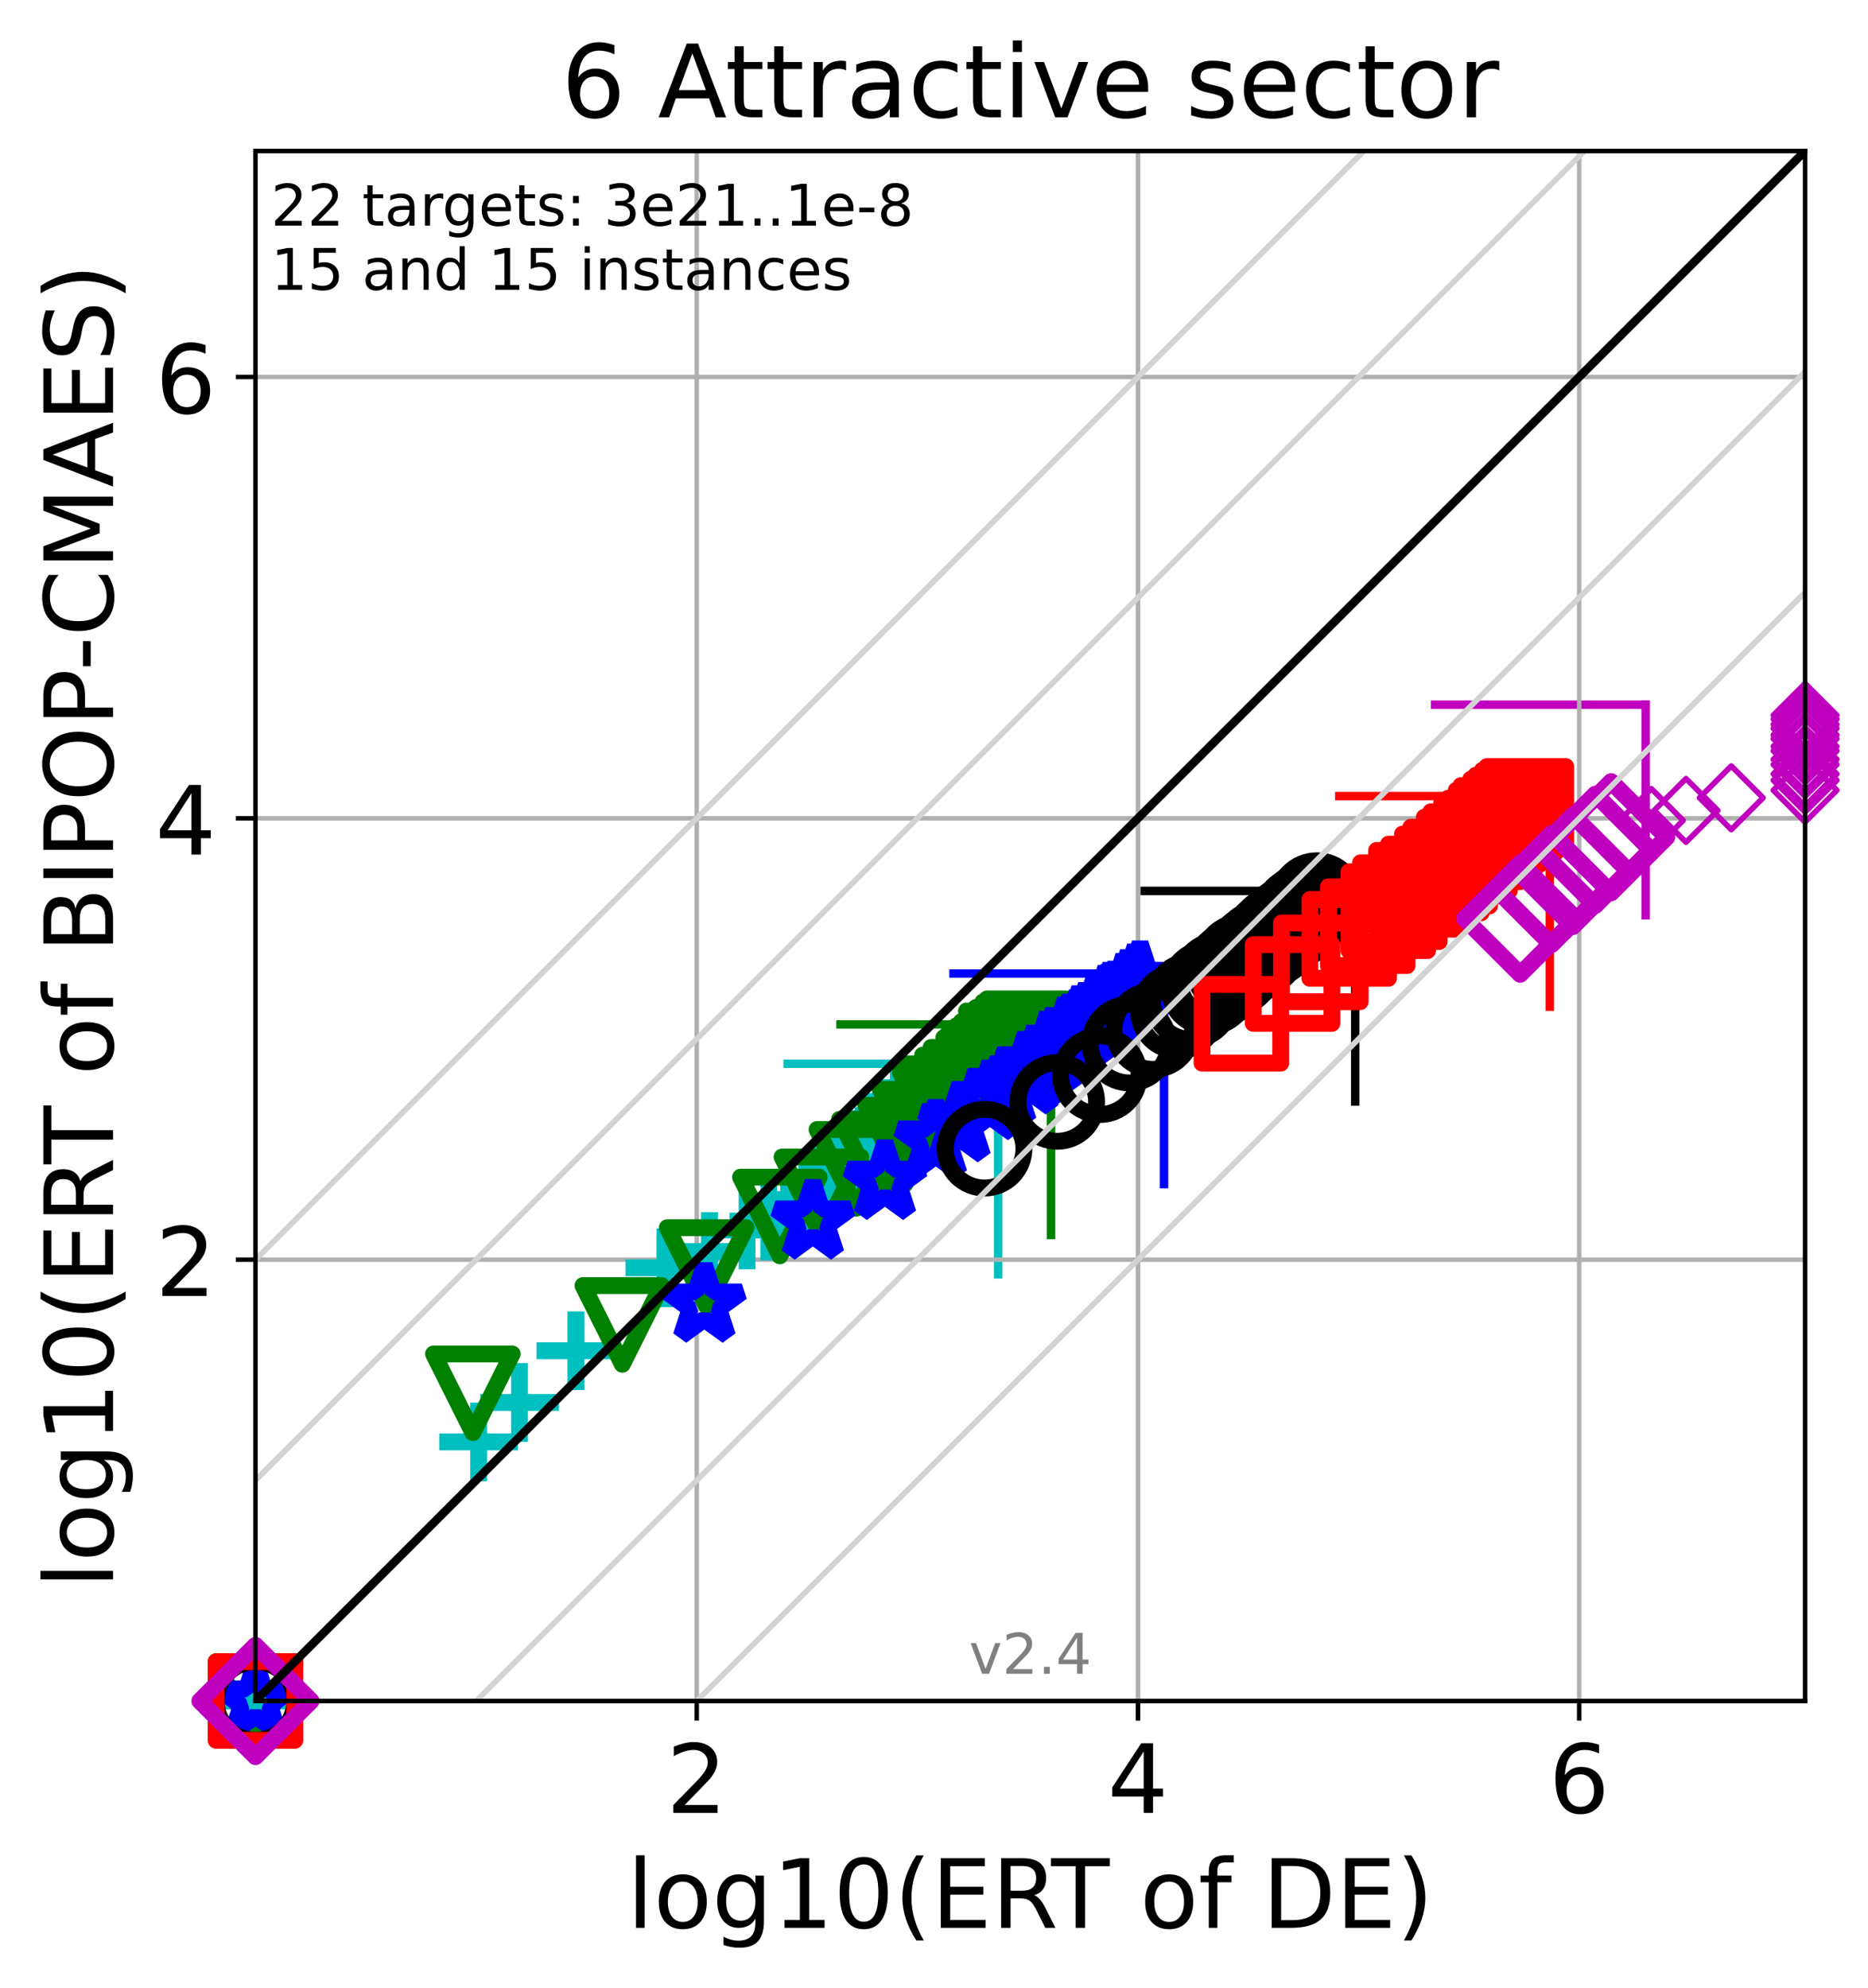 <?xml version="1.0" encoding="utf-8" standalone="no"?>
<!DOCTYPE svg PUBLIC "-//W3C//DTD SVG 1.1//EN"
  "http://www.w3.org/Graphics/SVG/1.1/DTD/svg11.dtd">
<!-- Created with matplotlib (https://matplotlib.org/) -->
<svg height="353.783pt" version="1.1" viewBox="0 0 332.469 353.783" width="332.469pt" xmlns="http://www.w3.org/2000/svg" xmlns:xlink="http://www.w3.org/1999/xlink">
 <defs>
  <style type="text/css">*{stroke-linecap:butt;stroke-linejoin:round;}</style>
 </defs>
 <g id="figure_1">
  <g id="patch_1">
   <path d="M 0 353.783 
L 332.469 353.783 
L 332.469 0 
L 0 0 
z
" style="fill:#ffffff;"/>
  </g>
  <g id="axes_1">
   <g id="patch_2">
    <path d="M 45.469 302.677 
L 321.269 302.677 
L 321.269 26.877 
L 45.469 26.877 
z
" style="fill:#ffffff;"/>
   </g>
   <g id="line2d_1">
    <path clip-path="url(#p8d0a95c4e5)" d="M 177.65 226.76 
L 177.65 189.29 
" style="fill:none;stroke:#00bfbf;stroke-linecap:square;stroke-width:1.5;"/>
   </g>
   <g id="line2d_2">
    <path clip-path="url(#p8d0a95c4e5)" d="M 140.18 189.29 
L 177.65 189.29 
" style="fill:none;stroke:#00bfbf;stroke-linecap:square;stroke-width:1.5;"/>
   </g>
   <g id="line2d_3">
    <path clip-path="url(#p8d0a95c4e5)" d="M 187.063 219.757 
L 187.063 182.287 
" style="fill:none;stroke:#008000;stroke-linecap:square;stroke-width:1.5;"/>
   </g>
   <g id="line2d_4">
    <path clip-path="url(#p8d0a95c4e5)" d="M 149.593 182.287 
L 187.063 182.287 
" style="fill:none;stroke:#008000;stroke-linecap:square;stroke-width:1.5;"/>
   </g>
   <g id="line2d_5">
    <path clip-path="url(#p8d0a95c4e5)" d="M 207.177 210.707 
L 207.177 173.237 
" style="fill:none;stroke:#0000ff;stroke-linecap:square;stroke-width:1.5;"/>
   </g>
   <g id="line2d_6">
    <path clip-path="url(#p8d0a95c4e5)" d="M 169.707 173.237 
L 207.177 173.237 
" style="fill:none;stroke:#0000ff;stroke-linecap:square;stroke-width:1.5;"/>
   </g>
   <g id="line2d_7">
    <path clip-path="url(#p8d0a95c4e5)" d="M 241.205 196 
L 241.205 158.53 
" style="fill:none;stroke:#000000;stroke-linecap:square;stroke-width:1.5;"/>
   </g>
   <g id="line2d_8">
    <path clip-path="url(#p8d0a95c4e5)" d="M 203.735 158.53 
L 241.205 158.53 
" style="fill:none;stroke:#000000;stroke-linecap:square;stroke-width:1.5;"/>
   </g>
   <g id="line2d_9">
    <path clip-path="url(#p8d0a95c4e5)" d="M 275.837 179.127 
L 275.837 141.657 
" style="fill:none;stroke:#ff0000;stroke-linecap:square;stroke-width:1.5;"/>
   </g>
   <g id="line2d_10">
    <path clip-path="url(#p8d0a95c4e5)" d="M 238.367 141.657 
L 275.837 141.657 
" style="fill:none;stroke:#ff0000;stroke-linecap:square;stroke-width:1.5;"/>
   </g>
   <g id="line2d_11">
    <path clip-path="url(#p8d0a95c4e5)" d="M 292.89 162.863 
L 292.89 125.393 
" style="fill:none;stroke:#bf00bf;stroke-linecap:square;stroke-width:1.5;"/>
   </g>
   <g id="line2d_12">
    <path clip-path="url(#p8d0a95c4e5)" d="M 255.42 125.393 
L 292.89 125.393 
" style="fill:none;stroke:#bf00bf;stroke-linecap:square;stroke-width:1.5;"/>
   </g>
   <g id="matplotlib.axis_1">
    <g id="xtick_1">
     <g id="line2d_13">
      <path clip-path="url(#p8d0a95c4e5)" d="M 124.002 302.677 
L 124.002 26.877 
" style="fill:none;stroke:#b0b0b0;stroke-linecap:square;stroke-width:0.8;"/>
     </g>
     <g id="line2d_14">
      <defs>
       <path d="M 0 0 
L 0 3.5 
" id="mbfed285d45" style="stroke:#000000;stroke-width:0.8;"/>
      </defs>
      <g>
       <use style="stroke:#000000;stroke-width:0.8;" x="124.002" xlink:href="#mbfed285d45" y="302.677"/>
      </g>
     </g>
     <g id="text_1">
      <!-- 2 -->
      <g transform="translate(118.594 322.595)scale(0.17 -0.17)">
       <defs>
        <path d="M 19.188 8.297 
L 53.609 8.297 
L 53.609 0 
L 7.328 0 
L 7.328 8.297 
Q 12.938 14.109 22.625 23.891 
Q 32.328 33.688 34.812 36.531 
Q 39.547 41.844 41.422 45.531 
Q 43.312 49.219 43.312 52.781 
Q 43.312 58.594 39.234 62.25 
Q 35.156 65.922 28.609 65.922 
Q 23.969 65.922 18.812 64.312 
Q 13.672 62.703 7.812 59.422 
L 7.812 69.391 
Q 13.766 71.781 18.938 73 
Q 24.125 74.219 28.422 74.219 
Q 39.75 74.219 46.484 68.547 
Q 53.219 62.891 53.219 53.422 
Q 53.219 48.922 51.531 44.891 
Q 49.859 40.875 45.406 35.406 
Q 44.188 33.984 37.641 27.219 
Q 31.109 20.453 19.188 8.297 
z
" id="DejaVuSans-50"/>
       </defs>
       <use xlink:href="#DejaVuSans-50"/>
      </g>
     </g>
    </g>
    <g id="xtick_2">
     <g id="line2d_15">
      <path clip-path="url(#p8d0a95c4e5)" d="M 202.536 302.677 
L 202.536 26.877 
" style="fill:none;stroke:#b0b0b0;stroke-linecap:square;stroke-width:0.8;"/>
     </g>
     <g id="line2d_16">
      <g>
       <use style="stroke:#000000;stroke-width:0.8;" x="202.536" xlink:href="#mbfed285d45" y="302.677"/>
      </g>
     </g>
     <g id="text_2">
      <!-- 4 -->
      <g transform="translate(197.128 322.595)scale(0.17 -0.17)">
       <defs>
        <path d="M 37.797 64.312 
L 12.891 25.391 
L 37.797 25.391 
z
M 35.203 72.906 
L 47.609 72.906 
L 47.609 25.391 
L 58.016 25.391 
L 58.016 17.188 
L 47.609 17.188 
L 47.609 0 
L 37.797 0 
L 37.797 17.188 
L 4.891 17.188 
L 4.891 26.703 
z
" id="DejaVuSans-52"/>
       </defs>
       <use xlink:href="#DejaVuSans-52"/>
      </g>
     </g>
    </g>
    <g id="xtick_3">
     <g id="line2d_17">
      <path clip-path="url(#p8d0a95c4e5)" d="M 281.069 302.677 
L 281.069 26.877 
" style="fill:none;stroke:#b0b0b0;stroke-linecap:square;stroke-width:0.8;"/>
     </g>
     <g id="line2d_18">
      <g>
       <use style="stroke:#000000;stroke-width:0.8;" x="281.069" xlink:href="#mbfed285d45" y="302.677"/>
      </g>
     </g>
     <g id="text_3">
      <!-- 6 -->
      <g transform="translate(275.661 322.595)scale(0.17 -0.17)">
       <defs>
        <path d="M 33.016 40.375 
Q 26.375 40.375 22.484 35.828 
Q 18.609 31.297 18.609 23.391 
Q 18.609 15.531 22.484 10.953 
Q 26.375 6.391 33.016 6.391 
Q 39.656 6.391 43.531 10.953 
Q 47.406 15.531 47.406 23.391 
Q 47.406 31.297 43.531 35.828 
Q 39.656 40.375 33.016 40.375 
z
M 52.594 71.297 
L 52.594 62.312 
Q 48.875 64.062 45.094 64.984 
Q 41.312 65.922 37.594 65.922 
Q 27.828 65.922 22.672 59.328 
Q 17.531 52.734 16.797 39.406 
Q 19.672 43.656 24.016 45.922 
Q 28.375 48.188 33.594 48.188 
Q 44.578 48.188 50.953 41.516 
Q 57.328 34.859 57.328 23.391 
Q 57.328 12.156 50.688 5.359 
Q 44.047 -1.422 33.016 -1.422 
Q 20.359 -1.422 13.672 8.266 
Q 6.984 17.969 6.984 36.375 
Q 6.984 53.656 15.188 63.938 
Q 23.391 74.219 37.203 74.219 
Q 40.922 74.219 44.703 73.484 
Q 48.484 72.75 52.594 71.297 
z
" id="DejaVuSans-54"/>
       </defs>
       <use xlink:href="#DejaVuSans-54"/>
      </g>
     </g>
    </g>
    <g id="text_4">
     <!-- log10(ERT of DE) -->
     <g transform="translate(111.597 343.047)scale(0.17 -0.17)">
      <defs>
       <path d="M 9.422 75.984 
L 18.406 75.984 
L 18.406 0 
L 9.422 0 
z
" id="DejaVuSans-108"/>
       <path d="M 30.609 48.391 
Q 23.391 48.391 19.188 42.75 
Q 14.984 37.109 14.984 27.297 
Q 14.984 17.484 19.156 11.844 
Q 23.344 6.203 30.609 6.203 
Q 37.797 6.203 41.984 11.859 
Q 46.188 17.531 46.188 27.297 
Q 46.188 37.016 41.984 42.703 
Q 37.797 48.391 30.609 48.391 
z
M 30.609 56 
Q 42.328 56 49.016 48.375 
Q 55.719 40.766 55.719 27.297 
Q 55.719 13.875 49.016 6.219 
Q 42.328 -1.422 30.609 -1.422 
Q 18.844 -1.422 12.172 6.219 
Q 5.516 13.875 5.516 27.297 
Q 5.516 40.766 12.172 48.375 
Q 18.844 56 30.609 56 
z
" id="DejaVuSans-111"/>
       <path d="M 45.406 27.984 
Q 45.406 37.75 41.375 43.109 
Q 37.359 48.484 30.078 48.484 
Q 22.859 48.484 18.828 43.109 
Q 14.797 37.75 14.797 27.984 
Q 14.797 18.266 18.828 12.891 
Q 22.859 7.516 30.078 7.516 
Q 37.359 7.516 41.375 12.891 
Q 45.406 18.266 45.406 27.984 
z
M 54.391 6.781 
Q 54.391 -7.172 48.188 -13.984 
Q 42 -20.797 29.203 -20.797 
Q 24.469 -20.797 20.266 -20.094 
Q 16.062 -19.391 12.109 -17.922 
L 12.109 -9.188 
Q 16.062 -11.328 19.922 -12.344 
Q 23.781 -13.375 27.781 -13.375 
Q 36.625 -13.375 41.016 -8.766 
Q 45.406 -4.156 45.406 5.172 
L 45.406 9.625 
Q 42.625 4.781 38.281 2.391 
Q 33.938 0 27.875 0 
Q 17.828 0 11.672 7.656 
Q 5.516 15.328 5.516 27.984 
Q 5.516 40.672 11.672 48.328 
Q 17.828 56 27.875 56 
Q 33.938 56 38.281 53.609 
Q 42.625 51.219 45.406 46.391 
L 45.406 54.688 
L 54.391 54.688 
z
" id="DejaVuSans-103"/>
       <path d="M 12.406 8.297 
L 28.516 8.297 
L 28.516 63.922 
L 10.984 60.406 
L 10.984 69.391 
L 28.422 72.906 
L 38.281 72.906 
L 38.281 8.297 
L 54.391 8.297 
L 54.391 0 
L 12.406 0 
z
" id="DejaVuSans-49"/>
       <path d="M 31.781 66.406 
Q 24.172 66.406 20.328 58.906 
Q 16.5 51.422 16.5 36.375 
Q 16.5 21.391 20.328 13.891 
Q 24.172 6.391 31.781 6.391 
Q 39.453 6.391 43.281 13.891 
Q 47.125 21.391 47.125 36.375 
Q 47.125 51.422 43.281 58.906 
Q 39.453 66.406 31.781 66.406 
z
M 31.781 74.219 
Q 44.047 74.219 50.516 64.516 
Q 56.984 54.828 56.984 36.375 
Q 56.984 17.969 50.516 8.266 
Q 44.047 -1.422 31.781 -1.422 
Q 19.531 -1.422 13.062 8.266 
Q 6.594 17.969 6.594 36.375 
Q 6.594 54.828 13.062 64.516 
Q 19.531 74.219 31.781 74.219 
z
" id="DejaVuSans-48"/>
       <path d="M 31 75.875 
Q 24.469 64.656 21.281 53.656 
Q 18.109 42.672 18.109 31.391 
Q 18.109 20.125 21.312 9.062 
Q 24.516 -2 31 -13.188 
L 23.188 -13.188 
Q 15.875 -1.703 12.234 9.375 
Q 8.594 20.453 8.594 31.391 
Q 8.594 42.281 12.203 53.312 
Q 15.828 64.359 23.188 75.875 
z
" id="DejaVuSans-40"/>
       <path d="M 9.812 72.906 
L 55.906 72.906 
L 55.906 64.594 
L 19.672 64.594 
L 19.672 43.016 
L 54.391 43.016 
L 54.391 34.719 
L 19.672 34.719 
L 19.672 8.297 
L 56.781 8.297 
L 56.781 0 
L 9.812 0 
z
" id="DejaVuSans-69"/>
       <path d="M 44.391 34.188 
Q 47.562 33.109 50.562 29.594 
Q 53.562 26.078 56.594 19.922 
L 66.609 0 
L 56 0 
L 46.688 18.703 
Q 43.062 26.031 39.672 28.422 
Q 36.281 30.812 30.422 30.812 
L 19.672 30.812 
L 19.672 0 
L 9.812 0 
L 9.812 72.906 
L 32.078 72.906 
Q 44.578 72.906 50.734 67.672 
Q 56.891 62.453 56.891 51.906 
Q 56.891 45.016 53.688 40.469 
Q 50.484 35.938 44.391 34.188 
z
M 19.672 64.797 
L 19.672 38.922 
L 32.078 38.922 
Q 39.203 38.922 42.844 42.219 
Q 46.484 45.516 46.484 51.906 
Q 46.484 58.297 42.844 61.547 
Q 39.203 64.797 32.078 64.797 
z
" id="DejaVuSans-82"/>
       <path d="M -0.297 72.906 
L 61.375 72.906 
L 61.375 64.594 
L 35.5 64.594 
L 35.5 0 
L 25.594 0 
L 25.594 64.594 
L -0.297 64.594 
z
" id="DejaVuSans-84"/>
       <path id="DejaVuSans-32"/>
       <path d="M 37.109 75.984 
L 37.109 68.5 
L 28.516 68.5 
Q 23.688 68.5 21.797 66.547 
Q 19.922 64.594 19.922 59.516 
L 19.922 54.688 
L 34.719 54.688 
L 34.719 47.703 
L 19.922 47.703 
L 19.922 0 
L 10.891 0 
L 10.891 47.703 
L 2.297 47.703 
L 2.297 54.688 
L 10.891 54.688 
L 10.891 58.5 
Q 10.891 67.625 15.141 71.797 
Q 19.391 75.984 28.609 75.984 
z
" id="DejaVuSans-102"/>
       <path d="M 19.672 64.797 
L 19.672 8.109 
L 31.594 8.109 
Q 46.688 8.109 53.688 14.938 
Q 60.688 21.781 60.688 36.531 
Q 60.688 51.172 53.688 57.984 
Q 46.688 64.797 31.594 64.797 
z
M 9.812 72.906 
L 30.078 72.906 
Q 51.266 72.906 61.172 64.094 
Q 71.094 55.281 71.094 36.531 
Q 71.094 17.672 61.125 8.828 
Q 51.172 0 30.078 0 
L 9.812 0 
z
" id="DejaVuSans-68"/>
       <path d="M 8.016 75.875 
L 15.828 75.875 
Q 23.141 64.359 26.781 53.312 
Q 30.422 42.281 30.422 31.391 
Q 30.422 20.453 26.781 9.375 
Q 23.141 -1.703 15.828 -13.188 
L 8.016 -13.188 
Q 14.5 -2 17.703 9.062 
Q 20.906 20.125 20.906 31.391 
Q 20.906 42.672 17.703 53.656 
Q 14.5 64.656 8.016 75.875 
z
" id="DejaVuSans-41"/>
      </defs>
      <use xlink:href="#DejaVuSans-108"/>
      <use x="27.783" xlink:href="#DejaVuSans-111"/>
      <use x="88.965" xlink:href="#DejaVuSans-103"/>
      <use x="152.441" xlink:href="#DejaVuSans-49"/>
      <use x="216.064" xlink:href="#DejaVuSans-48"/>
      <use x="279.688" xlink:href="#DejaVuSans-40"/>
      <use x="318.701" xlink:href="#DejaVuSans-69"/>
      <use x="381.885" xlink:href="#DejaVuSans-82"/>
      <use x="444.117" xlink:href="#DejaVuSans-84"/>
      <use x="505.201" xlink:href="#DejaVuSans-32"/>
      <use x="536.988" xlink:href="#DejaVuSans-111"/>
      <use x="598.17" xlink:href="#DejaVuSans-102"/>
      <use x="633.375" xlink:href="#DejaVuSans-32"/>
      <use x="665.162" xlink:href="#DejaVuSans-68"/>
      <use x="742.164" xlink:href="#DejaVuSans-69"/>
      <use x="805.348" xlink:href="#DejaVuSans-41"/>
     </g>
    </g>
   </g>
   <g id="matplotlib.axis_2">
    <g id="ytick_1">
     <g id="line2d_19">
      <path clip-path="url(#p8d0a95c4e5)" d="M 45.469 224.144 
L 321.269 224.144 
" style="fill:none;stroke:#b0b0b0;stroke-linecap:square;stroke-width:0.8;"/>
     </g>
     <g id="line2d_20">
      <defs>
       <path d="M 0 0 
L -3.5 0 
" id="m68d3dde7e9" style="stroke:#000000;stroke-width:0.8;"/>
      </defs>
      <g>
       <use style="stroke:#000000;stroke-width:0.8;" x="45.469" xlink:href="#m68d3dde7e9" y="224.144"/>
      </g>
     </g>
     <g id="text_5">
      <!-- 2 -->
      <g transform="translate(27.653 230.602)scale(0.17 -0.17)">
       <use xlink:href="#DejaVuSans-50"/>
      </g>
     </g>
    </g>
    <g id="ytick_2">
     <g id="line2d_21">
      <path clip-path="url(#p8d0a95c4e5)" d="M 45.469 145.61 
L 321.269 145.61 
" style="fill:none;stroke:#b0b0b0;stroke-linecap:square;stroke-width:0.8;"/>
     </g>
     <g id="line2d_22">
      <g>
       <use style="stroke:#000000;stroke-width:0.8;" x="45.469" xlink:href="#m68d3dde7e9" y="145.61"/>
      </g>
     </g>
     <g id="text_6">
      <!-- 4 -->
      <g transform="translate(27.653 152.069)scale(0.17 -0.17)">
       <use xlink:href="#DejaVuSans-52"/>
      </g>
     </g>
    </g>
    <g id="ytick_3">
     <g id="line2d_23">
      <path clip-path="url(#p8d0a95c4e5)" d="M 45.469 67.077 
L 321.269 67.077 
" style="fill:none;stroke:#b0b0b0;stroke-linecap:square;stroke-width:0.8;"/>
     </g>
     <g id="line2d_24">
      <g>
       <use style="stroke:#000000;stroke-width:0.8;" x="45.469" xlink:href="#m68d3dde7e9" y="67.077"/>
      </g>
     </g>
     <g id="text_7">
      <!-- 6 -->
      <g transform="translate(27.653 73.536)scale(0.17 -0.17)">
       <use xlink:href="#DejaVuSans-54"/>
      </g>
     </g>
    </g>
    <g id="text_8">
     <!-- log10(ERT of BIPOP-CMAES) -->
     <g transform="translate(20.117 282.64)rotate(-90)scale(0.17 -0.17)">
      <defs>
       <path d="M 19.672 34.812 
L 19.672 8.109 
L 35.5 8.109 
Q 43.453 8.109 47.281 11.406 
Q 51.125 14.703 51.125 21.484 
Q 51.125 28.328 47.281 31.562 
Q 43.453 34.812 35.5 34.812 
z
M 19.672 64.797 
L 19.672 42.828 
L 34.281 42.828 
Q 41.5 42.828 45.031 45.531 
Q 48.578 48.25 48.578 53.812 
Q 48.578 59.328 45.031 62.062 
Q 41.5 64.797 34.281 64.797 
z
M 9.812 72.906 
L 35.016 72.906 
Q 46.297 72.906 52.391 68.219 
Q 58.5 63.531 58.5 54.891 
Q 58.5 48.188 55.375 44.234 
Q 52.25 40.281 46.188 39.312 
Q 53.469 37.75 57.5 32.781 
Q 61.531 27.828 61.531 20.406 
Q 61.531 10.641 54.891 5.312 
Q 48.25 0 35.984 0 
L 9.812 0 
z
" id="DejaVuSans-66"/>
       <path d="M 9.812 72.906 
L 19.672 72.906 
L 19.672 0 
L 9.812 0 
z
" id="DejaVuSans-73"/>
       <path d="M 19.672 64.797 
L 19.672 37.406 
L 32.078 37.406 
Q 38.969 37.406 42.719 40.969 
Q 46.484 44.531 46.484 51.125 
Q 46.484 57.672 42.719 61.234 
Q 38.969 64.797 32.078 64.797 
z
M 9.812 72.906 
L 32.078 72.906 
Q 44.344 72.906 50.609 67.359 
Q 56.891 61.812 56.891 51.125 
Q 56.891 40.328 50.609 34.812 
Q 44.344 29.297 32.078 29.297 
L 19.672 29.297 
L 19.672 0 
L 9.812 0 
z
" id="DejaVuSans-80"/>
       <path d="M 39.406 66.219 
Q 28.656 66.219 22.328 58.203 
Q 16.016 50.203 16.016 36.375 
Q 16.016 22.609 22.328 14.594 
Q 28.656 6.594 39.406 6.594 
Q 50.141 6.594 56.422 14.594 
Q 62.703 22.609 62.703 36.375 
Q 62.703 50.203 56.422 58.203 
Q 50.141 66.219 39.406 66.219 
z
M 39.406 74.219 
Q 54.734 74.219 63.906 63.938 
Q 73.094 53.656 73.094 36.375 
Q 73.094 19.141 63.906 8.859 
Q 54.734 -1.422 39.406 -1.422 
Q 24.031 -1.422 14.812 8.828 
Q 5.609 19.094 5.609 36.375 
Q 5.609 53.656 14.812 63.938 
Q 24.031 74.219 39.406 74.219 
z
" id="DejaVuSans-79"/>
       <path d="M 4.891 31.391 
L 31.203 31.391 
L 31.203 23.391 
L 4.891 23.391 
z
" id="DejaVuSans-45"/>
       <path d="M 64.406 67.281 
L 64.406 56.891 
Q 59.422 61.531 53.781 63.812 
Q 48.141 66.109 41.797 66.109 
Q 29.297 66.109 22.656 58.469 
Q 16.016 50.828 16.016 36.375 
Q 16.016 21.969 22.656 14.328 
Q 29.297 6.688 41.797 6.688 
Q 48.141 6.688 53.781 8.984 
Q 59.422 11.281 64.406 15.922 
L 64.406 5.609 
Q 59.234 2.094 53.438 0.328 
Q 47.656 -1.422 41.219 -1.422 
Q 24.656 -1.422 15.125 8.703 
Q 5.609 18.844 5.609 36.375 
Q 5.609 53.953 15.125 64.078 
Q 24.656 74.219 41.219 74.219 
Q 47.75 74.219 53.531 72.484 
Q 59.328 70.75 64.406 67.281 
z
" id="DejaVuSans-67"/>
       <path d="M 9.812 72.906 
L 24.516 72.906 
L 43.109 23.297 
L 61.812 72.906 
L 76.516 72.906 
L 76.516 0 
L 66.891 0 
L 66.891 64.016 
L 48.094 14.016 
L 38.188 14.016 
L 19.391 64.016 
L 19.391 0 
L 9.812 0 
z
" id="DejaVuSans-77"/>
       <path d="M 34.188 63.188 
L 20.797 26.906 
L 47.609 26.906 
z
M 28.609 72.906 
L 39.797 72.906 
L 67.578 0 
L 57.328 0 
L 50.688 18.703 
L 17.828 18.703 
L 11.188 0 
L 0.781 0 
z
" id="DejaVuSans-65"/>
       <path d="M 53.516 70.516 
L 53.516 60.891 
Q 47.906 63.578 42.922 64.891 
Q 37.938 66.219 33.297 66.219 
Q 25.25 66.219 20.875 63.094 
Q 16.5 59.969 16.5 54.203 
Q 16.5 49.359 19.406 46.891 
Q 22.312 44.438 30.422 42.922 
L 36.375 41.703 
Q 47.406 39.594 52.656 34.297 
Q 57.906 29 57.906 20.125 
Q 57.906 9.516 50.797 4.047 
Q 43.703 -1.422 29.984 -1.422 
Q 24.812 -1.422 18.969 -0.25 
Q 13.141 0.922 6.891 3.219 
L 6.891 13.375 
Q 12.891 10.016 18.656 8.297 
Q 24.422 6.594 29.984 6.594 
Q 38.422 6.594 43.016 9.906 
Q 47.609 13.234 47.609 19.391 
Q 47.609 24.75 44.312 27.781 
Q 41.016 30.812 33.5 32.328 
L 27.484 33.5 
Q 16.453 35.688 11.516 40.375 
Q 6.594 45.062 6.594 53.422 
Q 6.594 63.094 13.406 68.656 
Q 20.219 74.219 32.172 74.219 
Q 37.312 74.219 42.625 73.281 
Q 47.953 72.359 53.516 70.516 
z
" id="DejaVuSans-83"/>
      </defs>
      <use xlink:href="#DejaVuSans-108"/>
      <use x="27.783" xlink:href="#DejaVuSans-111"/>
      <use x="88.965" xlink:href="#DejaVuSans-103"/>
      <use x="152.441" xlink:href="#DejaVuSans-49"/>
      <use x="216.064" xlink:href="#DejaVuSans-48"/>
      <use x="279.688" xlink:href="#DejaVuSans-40"/>
      <use x="318.701" xlink:href="#DejaVuSans-69"/>
      <use x="381.885" xlink:href="#DejaVuSans-82"/>
      <use x="444.117" xlink:href="#DejaVuSans-84"/>
      <use x="505.201" xlink:href="#DejaVuSans-32"/>
      <use x="536.988" xlink:href="#DejaVuSans-111"/>
      <use x="598.17" xlink:href="#DejaVuSans-102"/>
      <use x="633.375" xlink:href="#DejaVuSans-32"/>
      <use x="665.162" xlink:href="#DejaVuSans-66"/>
      <use x="733.766" xlink:href="#DejaVuSans-73"/>
      <use x="763.258" xlink:href="#DejaVuSans-80"/>
      <use x="823.561" xlink:href="#DejaVuSans-79"/>
      <use x="902.271" xlink:href="#DejaVuSans-80"/>
      <use x="960.324" xlink:href="#DejaVuSans-45"/>
      <use x="996.408" xlink:href="#DejaVuSans-67"/>
      <use x="1066.232" xlink:href="#DejaVuSans-77"/>
      <use x="1152.512" xlink:href="#DejaVuSans-65"/>
      <use x="1220.92" xlink:href="#DejaVuSans-69"/>
      <use x="1284.104" xlink:href="#DejaVuSans-83"/>
      <use x="1347.58" xlink:href="#DejaVuSans-41"/>
     </g>
    </g>
   </g>
   <g id="line2d_25">
    <defs>
     <path d="M -7 0 
L 7 0 
M 0 7 
L 0 -7 
" id="m7f6b88bdfe" style="stroke:#00bfbf;stroke-width:3;"/>
    </defs>
    <g>
     <use style="fill-opacity:0;stroke:#00bfbf;stroke-width:3;" x="45.469" xlink:href="#m7f6b88bdfe" y="302.677"/>
     <use style="fill-opacity:0;stroke:#00bfbf;stroke-width:3;" x="85.185" xlink:href="#m7f6b88bdfe" y="256.572"/>
     <use style="fill-opacity:0;stroke:#00bfbf;stroke-width:3;" x="92.464" xlink:href="#m7f6b88bdfe" y="249.556"/>
     <use style="fill-opacity:0;stroke:#00bfbf;stroke-width:3;" x="102.496" xlink:href="#m7f6b88bdfe" y="240.348"/>
     <use style="fill-opacity:0;stroke:#00bfbf;stroke-width:3;" x="118.337" xlink:href="#m7f6b88bdfe" y="225.59"/>
     <use style="fill-opacity:0;stroke:#00bfbf;stroke-width:3;" x="126.277" xlink:href="#m7f6b88bdfe" y="222.706"/>
     <use style="fill-opacity:0;stroke:#00bfbf;stroke-width:3;" x="132.964" xlink:href="#m7f6b88bdfe" y="218.858"/>
     <use style="fill-opacity:0;stroke:#00bfbf;stroke-width:3;" x="136.833" xlink:href="#m7f6b88bdfe" y="217.282"/>
     <use style="fill-opacity:0;stroke:#00bfbf;stroke-width:3;" x="143.598" xlink:href="#m7f6b88bdfe" y="213.463"/>
     <use style="fill-opacity:0;stroke:#00bfbf;stroke-width:3;" x="145.853" xlink:href="#m7f6b88bdfe" y="210.812"/>
     <use style="fill-opacity:0;stroke:#00bfbf;stroke-width:3;" x="149.183" xlink:href="#m7f6b88bdfe" y="208.628"/>
     <use style="fill-opacity:0;stroke:#00bfbf;stroke-width:3;" x="151.307" xlink:href="#m7f6b88bdfe" y="206.436"/>
     <use style="fill-opacity:0;stroke:#00bfbf;stroke-width:3;" x="153.609" xlink:href="#m7f6b88bdfe" y="204.002"/>
     <use style="fill-opacity:0;stroke:#00bfbf;stroke-width:3;" x="154.748" xlink:href="#m7f6b88bdfe" y="201.504"/>
     <use style="fill-opacity:0;stroke:#00bfbf;stroke-width:3;" x="156.714" xlink:href="#m7f6b88bdfe" y="199.944"/>
     <use style="fill-opacity:0;stroke:#00bfbf;stroke-width:3;" x="157.829" xlink:href="#m7f6b88bdfe" y="199.052"/>
     <use style="fill-opacity:0;stroke:#00bfbf;stroke-width:3;" x="159.885" xlink:href="#m7f6b88bdfe" y="197.215"/>
     <use style="fill-opacity:0;stroke:#00bfbf;stroke-width:3;" x="160.604" xlink:href="#m7f6b88bdfe" y="196.793"/>
     <use style="fill-opacity:0;stroke:#00bfbf;stroke-width:3;" x="163.915" xlink:href="#m7f6b88bdfe" y="195.779"/>
     <use style="fill-opacity:0;stroke:#00bfbf;stroke-width:3;" x="164.98" xlink:href="#m7f6b88bdfe" y="194.938"/>
     <use style="fill-opacity:0;stroke:#00bfbf;stroke-width:3;" x="166.08" xlink:href="#m7f6b88bdfe" y="193.887"/>
     <use style="fill-opacity:0;stroke:#00bfbf;stroke-width:3;" x="167.083" xlink:href="#m7f6b88bdfe" y="193.188"/>
    </g>
   </g>
   <g id="line2d_26">
    <defs>
     <path d="M -0 7 
L 7 -7 
L -7 -7 
z
" id="m530fd96abc" style="stroke:#008000;stroke-linejoin:miter;stroke-width:3;"/>
    </defs>
    <g>
     <use style="fill-opacity:0;stroke:#008000;stroke-linejoin:miter;stroke-width:3;" x="45.469" xlink:href="#m530fd96abc" y="302.677"/>
     <use style="fill-opacity:0;stroke:#008000;stroke-linejoin:miter;stroke-width:3;" x="84.158" xlink:href="#m530fd96abc" y="247.922"/>
     <use style="fill-opacity:0;stroke:#008000;stroke-linejoin:miter;stroke-width:3;" x="110.76" xlink:href="#m530fd96abc" y="235.761"/>
     <use style="fill-opacity:0;stroke:#008000;stroke-linejoin:miter;stroke-width:3;" x="125.772" xlink:href="#m530fd96abc" y="225.455"/>
     <use style="fill-opacity:0;stroke:#008000;stroke-linejoin:miter;stroke-width:3;" x="138.799" xlink:href="#m530fd96abc" y="216.466"/>
     <use style="fill-opacity:0;stroke:#008000;stroke-linejoin:miter;stroke-width:3;" x="146.194" xlink:href="#m530fd96abc" y="212.878"/>
     <use style="fill-opacity:0;stroke:#008000;stroke-linejoin:miter;stroke-width:3;" x="152.419" xlink:href="#m530fd96abc" y="207.99"/>
     <use style="fill-opacity:0;stroke:#008000;stroke-linejoin:miter;stroke-width:3;" x="156.419" xlink:href="#m530fd96abc" y="206.176"/>
     <use style="fill-opacity:0;stroke:#008000;stroke-linejoin:miter;stroke-width:3;" x="161.075" xlink:href="#m530fd96abc" y="203.68"/>
     <use style="fill-opacity:0;stroke:#008000;stroke-linejoin:miter;stroke-width:3;" x="163.682" xlink:href="#m530fd96abc" y="200.856"/>
     <use style="fill-opacity:0;stroke:#008000;stroke-linejoin:miter;stroke-width:3;" x="167.248" xlink:href="#m530fd96abc" y="197.84"/>
     <use style="fill-opacity:0;stroke:#008000;stroke-linejoin:miter;stroke-width:3;" x="168.473" xlink:href="#m530fd96abc" y="196.311"/>
     <use style="fill-opacity:0;stroke:#008000;stroke-linejoin:miter;stroke-width:3;" x="171.219" xlink:href="#m530fd96abc" y="194.755"/>
     <use style="fill-opacity:0;stroke:#008000;stroke-linejoin:miter;stroke-width:3;" x="172.717" xlink:href="#m530fd96abc" y="193.396"/>
     <use style="fill-opacity:0;stroke:#008000;stroke-linejoin:miter;stroke-width:3;" x="174.978" xlink:href="#m530fd96abc" y="191.651"/>
     <use style="fill-opacity:0;stroke:#008000;stroke-linejoin:miter;stroke-width:3;" x="175.647" xlink:href="#m530fd96abc" y="191.069"/>
     <use style="fill-opacity:0;stroke:#008000;stroke-linejoin:miter;stroke-width:3;" x="177.19" xlink:href="#m530fd96abc" y="189.551"/>
     <use style="fill-opacity:0;stroke:#008000;stroke-linejoin:miter;stroke-width:3;" x="178.091" xlink:href="#m530fd96abc" y="188.792"/>
     <use style="fill-opacity:0;stroke:#008000;stroke-linejoin:miter;stroke-width:3;" x="179.01" xlink:href="#m530fd96abc" y="186.91"/>
     <use style="fill-opacity:0;stroke:#008000;stroke-linejoin:miter;stroke-width:3;" x="180.713" xlink:href="#m530fd96abc" y="186.261"/>
     <use style="fill-opacity:0;stroke:#008000;stroke-linejoin:miter;stroke-width:3;" x="181.944" xlink:href="#m530fd96abc" y="185.297"/>
     <use style="fill-opacity:0;stroke:#008000;stroke-linejoin:miter;stroke-width:3;" x="182.668" xlink:href="#m530fd96abc" y="184.755"/>
    </g>
   </g>
   <g id="line2d_27">
    <defs>
     <path d="M 0 -7 
L -1.572 -2.163 
L -6.657 -2.163 
L -2.543 0.826 
L -4.114 5.663 
L -0 2.674 
L 4.114 5.663 
L 2.543 0.826 
L 6.657 -2.163 
L 1.572 -2.163 
z
" id="mea6bf61b23" style="stroke:#0000ff;stroke-linejoin:bevel;stroke-width:3;"/>
    </defs>
    <g>
     <use style="fill-opacity:0;stroke:#0000ff;stroke-linejoin:bevel;stroke-width:3;" x="45.469" xlink:href="#mea6bf61b23" y="302.677"/>
     <use style="fill-opacity:0;stroke:#0000ff;stroke-linejoin:bevel;stroke-width:3;" x="125.367" xlink:href="#mea6bf61b23" y="232.059"/>
     <use style="fill-opacity:0;stroke:#0000ff;stroke-linejoin:bevel;stroke-width:3;" x="144.67" xlink:href="#mea6bf61b23" y="217.282"/>
     <use style="fill-opacity:0;stroke:#0000ff;stroke-linejoin:bevel;stroke-width:3;" x="157.504" xlink:href="#mea6bf61b23" y="210.214"/>
     <use style="fill-opacity:0;stroke:#0000ff;stroke-linejoin:bevel;stroke-width:3;" x="166.562" xlink:href="#mea6bf61b23" y="203.035"/>
     <use style="fill-opacity:0;stroke:#0000ff;stroke-linejoin:bevel;stroke-width:3;" x="170.778" xlink:href="#mea6bf61b23" y="199.96"/>
     <use style="fill-opacity:0;stroke:#0000ff;stroke-linejoin:bevel;stroke-width:3;" x="176.147" xlink:href="#mea6bf61b23" y="196.013"/>
     <use style="fill-opacity:0;stroke:#0000ff;stroke-linejoin:bevel;stroke-width:3;" x="178.898" xlink:href="#mea6bf61b23" y="193.68"/>
     <use style="fill-opacity:0;stroke:#0000ff;stroke-linejoin:bevel;stroke-width:3;" x="182.868" xlink:href="#mea6bf61b23" y="191.434"/>
     <use style="fill-opacity:0;stroke:#0000ff;stroke-linejoin:bevel;stroke-width:3;" x="184.732" xlink:href="#mea6bf61b23" y="189.824"/>
     <use style="fill-opacity:0;stroke:#0000ff;stroke-linejoin:bevel;stroke-width:3;" x="187.704" xlink:href="#mea6bf61b23" y="187.128"/>
     <use style="fill-opacity:0;stroke:#0000ff;stroke-linejoin:bevel;stroke-width:3;" x="189.332" xlink:href="#mea6bf61b23" y="185.997"/>
     <use style="fill-opacity:0;stroke:#0000ff;stroke-linejoin:bevel;stroke-width:3;" x="191.658" xlink:href="#mea6bf61b23" y="183.517"/>
     <use style="fill-opacity:0;stroke:#0000ff;stroke-linejoin:bevel;stroke-width:3;" x="192.721" xlink:href="#mea6bf61b23" y="182.864"/>
     <use style="fill-opacity:0;stroke:#0000ff;stroke-linejoin:bevel;stroke-width:3;" x="194.823" xlink:href="#mea6bf61b23" y="181.007"/>
     <use style="fill-opacity:0;stroke:#0000ff;stroke-linejoin:bevel;stroke-width:3;" x="195.693" xlink:href="#mea6bf61b23" y="180.47"/>
     <use style="fill-opacity:0;stroke:#0000ff;stroke-linejoin:bevel;stroke-width:3;" x="197.386" xlink:href="#mea6bf61b23" y="178.994"/>
     <use style="fill-opacity:0;stroke:#0000ff;stroke-linejoin:bevel;stroke-width:3;" x="198.558" xlink:href="#mea6bf61b23" y="178.413"/>
     <use style="fill-opacity:0;stroke:#0000ff;stroke-linejoin:bevel;stroke-width:3;" x="199.995" xlink:href="#mea6bf61b23" y="177.046"/>
     <use style="fill-opacity:0;stroke:#0000ff;stroke-linejoin:bevel;stroke-width:3;" x="200.796" xlink:href="#mea6bf61b23" y="176.361"/>
     <use style="fill-opacity:0;stroke:#0000ff;stroke-linejoin:bevel;stroke-width:3;" x="202.039" xlink:href="#mea6bf61b23" y="175.369"/>
     <use style="fill-opacity:0;stroke:#0000ff;stroke-linejoin:bevel;stroke-width:3;" x="202.917" xlink:href="#mea6bf61b23" y="174.815"/>
    </g>
   </g>
   <g id="line2d_28">
    <defs>
     <path d="M 0 7 
C 1.856 7 3.637 6.262 4.95 4.95 
C 6.262 3.637 7 1.856 7 0 
C 7 -1.856 6.262 -3.637 4.95 -4.95 
C 3.637 -6.262 1.856 -7 0 -7 
C -1.856 -7 -3.637 -6.262 -4.95 -4.95 
C -6.262 -3.637 -7 -1.856 -7 0 
C -7 1.856 -6.262 3.637 -4.95 4.95 
C -3.637 6.262 -1.856 7 0 7 
z
" id="m85978527e9" style="stroke:#000000;stroke-width:3;"/>
    </defs>
    <g>
     <use style="fill-opacity:0;stroke:#000000;stroke-width:3;" x="45.469" xlink:href="#m85978527e9" y="302.677"/>
     <use style="fill-opacity:0;stroke:#000000;stroke-width:3;" x="175.238" xlink:href="#m85978527e9" y="204.397"/>
     <use style="fill-opacity:0;stroke:#000000;stroke-width:3;" x="188.17" xlink:href="#m85978527e9" y="196.081"/>
     <use style="fill-opacity:0;stroke:#000000;stroke-width:3;" x="195.746" xlink:href="#m85978527e9" y="191.322"/>
     <use style="fill-opacity:0;stroke:#000000;stroke-width:3;" x="201.008" xlink:href="#m85978527e9" y="185.698"/>
     <use style="fill-opacity:0;stroke:#000000;stroke-width:3;" x="205.252" xlink:href="#m85978527e9" y="183.292"/>
     <use style="fill-opacity:0;stroke:#000000;stroke-width:3;" x="209.676" xlink:href="#m85978527e9" y="179.964"/>
     <use style="fill-opacity:0;stroke:#000000;stroke-width:3;" x="212.116" xlink:href="#m85978527e9" y="178.007"/>
     <use style="fill-opacity:0;stroke:#000000;stroke-width:3;" x="215.079" xlink:href="#m85978527e9" y="175.751"/>
     <use style="fill-opacity:0;stroke:#000000;stroke-width:3;" x="216.931" xlink:href="#m85978527e9" y="174.333"/>
     <use style="fill-opacity:0;stroke:#000000;stroke-width:3;" x="219.534" xlink:href="#m85978527e9" y="172.389"/>
     <use style="fill-opacity:0;stroke:#000000;stroke-width:3;" x="220.933" xlink:href="#m85978527e9" y="171.094"/>
     <use style="fill-opacity:0;stroke:#000000;stroke-width:3;" x="223.222" xlink:href="#m85978527e9" y="169.567"/>
     <use style="fill-opacity:0;stroke:#000000;stroke-width:3;" x="224.277" xlink:href="#m85978527e9" y="168.702"/>
     <use style="fill-opacity:0;stroke:#000000;stroke-width:3;" x="226.289" xlink:href="#m85978527e9" y="167.057"/>
     <use style="fill-opacity:0;stroke:#000000;stroke-width:3;" x="227.265" xlink:href="#m85978527e9" y="166.141"/>
     <use style="fill-opacity:0;stroke:#000000;stroke-width:3;" x="229.116" xlink:href="#m85978527e9" y="164.649"/>
     <use style="fill-opacity:0;stroke:#000000;stroke-width:3;" x="230.096" xlink:href="#m85978527e9" y="163.939"/>
     <use style="fill-opacity:0;stroke:#000000;stroke-width:3;" x="231.449" xlink:href="#m85978527e9" y="162.678"/>
     <use style="fill-opacity:0;stroke:#000000;stroke-width:3;" x="232.432" xlink:href="#m85978527e9" y="161.923"/>
     <use style="fill-opacity:0;stroke:#000000;stroke-width:3;" x="233.638" xlink:href="#m85978527e9" y="160.941"/>
     <use style="fill-opacity:0;stroke:#000000;stroke-width:3;" x="234.37" xlink:href="#m85978527e9" y="160.168"/>
    </g>
   </g>
   <g id="line2d_29">
    <defs>
     <path d="M -7 7 
L 7 7 
L 7 -7 
L -7 -7 
z
" id="me1f04dcff8" style="stroke:#ff0000;stroke-linejoin:miter;stroke-width:3;"/>
    </defs>
    <g>
     <use style="fill-opacity:0;stroke:#ff0000;stroke-linejoin:miter;stroke-width:3;" x="45.469" xlink:href="#me1f04dcff8" y="302.677"/>
     <use style="fill-opacity:0;stroke:#ff0000;stroke-linejoin:miter;stroke-width:3;" x="220.94" xlink:href="#me1f04dcff8" y="182.169"/>
     <use style="fill-opacity:0;stroke:#ff0000;stroke-linejoin:miter;stroke-width:3;" x="230.052" xlink:href="#me1f04dcff8" y="175.093"/>
     <use style="fill-opacity:0;stroke:#ff0000;stroke-linejoin:miter;stroke-width:3;" x="235.083" xlink:href="#me1f04dcff8" y="171.245"/>
     <use style="fill-opacity:0;stroke:#ff0000;stroke-linejoin:miter;stroke-width:3;" x="240.125" xlink:href="#me1f04dcff8" y="167.068"/>
     <use style="fill-opacity:0;stroke:#ff0000;stroke-linejoin:miter;stroke-width:3;" x="243.431" xlink:href="#me1f04dcff8" y="164.804"/>
     <use style="fill-opacity:0;stroke:#ff0000;stroke-linejoin:miter;stroke-width:3;" x="247.083" xlink:href="#me1f04dcff8" y="162.137"/>
     <use style="fill-opacity:0;stroke:#ff0000;stroke-linejoin:miter;stroke-width:3;" x="249.144" xlink:href="#me1f04dcff8" y="160.536"/>
     <use style="fill-opacity:0;stroke:#ff0000;stroke-linejoin:miter;stroke-width:3;" x="252.015" xlink:href="#me1f04dcff8" y="158.333"/>
     <use style="fill-opacity:0;stroke:#ff0000;stroke-linejoin:miter;stroke-width:3;" x="254.129" xlink:href="#me1f04dcff8" y="157.218"/>
     <use style="fill-opacity:0;stroke:#ff0000;stroke-linejoin:miter;stroke-width:3;" x="256.62" xlink:href="#me1f04dcff8" y="155.418"/>
     <use style="fill-opacity:0;stroke:#ff0000;stroke-linejoin:miter;stroke-width:3;" x="258.101" xlink:href="#me1f04dcff8" y="154.2"/>
     <use style="fill-opacity:0;stroke:#ff0000;stroke-linejoin:miter;stroke-width:3;" x="260.505" xlink:href="#me1f04dcff8" y="152.423"/>
     <use style="fill-opacity:0;stroke:#ff0000;stroke-linejoin:miter;stroke-width:3;" x="261.651" xlink:href="#me1f04dcff8" y="151.46"/>
     <use style="fill-opacity:0;stroke:#ff0000;stroke-linejoin:miter;stroke-width:3;" x="263.599" xlink:href="#me1f04dcff8" y="149.875"/>
     <use style="fill-opacity:0;stroke:#ff0000;stroke-linejoin:miter;stroke-width:3;" x="264.726" xlink:href="#me1f04dcff8" y="149.044"/>
     <use style="fill-opacity:0;stroke:#ff0000;stroke-linejoin:miter;stroke-width:3;" x="266.186" xlink:href="#me1f04dcff8" y="147.631"/>
     <use style="fill-opacity:0;stroke:#ff0000;stroke-linejoin:miter;stroke-width:3;" x="267.026" xlink:href="#me1f04dcff8" y="146.794"/>
     <use style="fill-opacity:0;stroke:#ff0000;stroke-linejoin:miter;stroke-width:3;" x="268.751" xlink:href="#me1f04dcff8" y="145.672"/>
     <use style="fill-opacity:0;stroke:#ff0000;stroke-linejoin:miter;stroke-width:3;" x="269.663" xlink:href="#me1f04dcff8" y="144.955"/>
     <use style="fill-opacity:0;stroke:#ff0000;stroke-linejoin:miter;stroke-width:3;" x="270.839" xlink:href="#me1f04dcff8" y="144.052"/>
     <use style="fill-opacity:0;stroke:#ff0000;stroke-linejoin:miter;stroke-width:3;" x="271.658" xlink:href="#me1f04dcff8" y="143.398"/>
    </g>
   </g>
   <g id="line2d_30">
    <defs>
     <path d="M -0 9.899 
L 9.899 0 
L 0 -9.899 
L -9.899 -0 
z
" id="m97a85bfa92" style="stroke:#bf00bf;stroke-linejoin:miter;stroke-width:3;"/>
    </defs>
    <g>
     <use style="fill-opacity:0;stroke:#bf00bf;stroke-linejoin:miter;stroke-width:3;" x="45.469" xlink:href="#m97a85bfa92" y="302.677"/>
     <use style="fill-opacity:0;stroke:#bf00bf;stroke-linejoin:miter;stroke-width:3;" x="270.569" xlink:href="#m97a85bfa92" y="163.468"/>
     <use style="fill-opacity:0;stroke:#bf00bf;stroke-linejoin:miter;stroke-width:3;" x="276.145" xlink:href="#m97a85bfa92" y="158.197"/>
     <use style="fill-opacity:0;stroke:#bf00bf;stroke-linejoin:miter;stroke-width:3;" x="279.918" xlink:href="#m97a85bfa92" y="154.99"/>
     <use style="fill-opacity:0;stroke:#bf00bf;stroke-linejoin:miter;stroke-width:3;" x="283.928" xlink:href="#m97a85bfa92" y="151.227"/>
     <use style="fill-opacity:0;stroke:#bf00bf;stroke-linejoin:miter;stroke-width:3;" x="286.755" xlink:href="#m97a85bfa92" y="148.978"/>
    </g>
   </g>
   <g id="line2d_31">
    <defs>
     <path d="M -0 5.657 
L 5.657 0 
L 0 -5.657 
L -5.657 -0 
z
" id="mdc6b5f1ff6" style="stroke:#bf00bf;stroke-linejoin:miter;"/>
    </defs>
    <g>
     <use style="fill-opacity:0;stroke:#bf00bf;stroke-linejoin:miter;" x="293.907" xlink:href="#mdc6b5f1ff6" y="145.994"/>
     <use style="fill-opacity:0;stroke:#bf00bf;stroke-linejoin:miter;" x="300.077" xlink:href="#mdc6b5f1ff6" y="144.209"/>
     <use style="fill-opacity:0;stroke:#bf00bf;stroke-linejoin:miter;" x="308.136" xlink:href="#mdc6b5f1ff6" y="141.962"/>
    </g>
   </g>
   <g id="line2d_32">
    <g>
     <use style="fill-opacity:0;stroke:#bf00bf;stroke-linejoin:miter;" x="321.269" xlink:href="#mdc6b5f1ff6" y="140.614"/>
     <use style="fill-opacity:0;stroke:#bf00bf;stroke-linejoin:miter;" x="321.269" xlink:href="#mdc6b5f1ff6" y="138.845"/>
     <use style="fill-opacity:0;stroke:#bf00bf;stroke-linejoin:miter;" x="321.269" xlink:href="#mdc6b5f1ff6" y="137.729"/>
     <use style="fill-opacity:0;stroke:#bf00bf;stroke-linejoin:miter;" x="321.269" xlink:href="#mdc6b5f1ff6" y="136.047"/>
     <use style="fill-opacity:0;stroke:#bf00bf;stroke-linejoin:miter;" x="321.269" xlink:href="#mdc6b5f1ff6" y="135.127"/>
     <use style="fill-opacity:0;stroke:#bf00bf;stroke-linejoin:miter;" x="321.269" xlink:href="#mdc6b5f1ff6" y="133.607"/>
     <use style="fill-opacity:0;stroke:#bf00bf;stroke-linejoin:miter;" x="321.269" xlink:href="#mdc6b5f1ff6" y="132.822"/>
     <use style="fill-opacity:0;stroke:#bf00bf;stroke-linejoin:miter;" x="321.269" xlink:href="#mdc6b5f1ff6" y="131.453"/>
     <use style="fill-opacity:0;stroke:#bf00bf;stroke-linejoin:miter;" x="321.269" xlink:href="#mdc6b5f1ff6" y="130.77"/>
     <use style="fill-opacity:0;stroke:#bf00bf;stroke-linejoin:miter;" x="321.269" xlink:href="#mdc6b5f1ff6" y="129.618"/>
     <use style="fill-opacity:0;stroke:#bf00bf;stroke-linejoin:miter;" x="321.269" xlink:href="#mdc6b5f1ff6" y="128.906"/>
     <use style="fill-opacity:0;stroke:#bf00bf;stroke-linejoin:miter;" x="321.269" xlink:href="#mdc6b5f1ff6" y="127.967"/>
     <use style="fill-opacity:0;stroke:#bf00bf;stroke-linejoin:miter;" x="321.269" xlink:href="#mdc6b5f1ff6" y="127.278"/>
    </g>
   </g>
   <g id="line2d_33">
    <path clip-path="url(#p8d0a95c4e5)" d="M 45.469 302.677 
L 321.269 26.877 
" style="fill:none;stroke:#000000;stroke-linecap:square;stroke-width:1.5;"/>
   </g>
   <g id="line2d_34">
    <path clip-path="url(#p8d0a95c4e5)" d="M 84.736 302.677 
L 333.469 53.944 
" style="fill:none;stroke:#d3d3d3;stroke-linecap:square;"/>
   </g>
   <g id="line2d_35">
    <path clip-path="url(#p8d0a95c4e5)" d="M 124.002 302.677 
L 333.469 93.211 
" style="fill:none;stroke:#d3d3d3;stroke-linecap:square;"/>
   </g>
   <g id="line2d_36">
    <path clip-path="url(#p8d0a95c4e5)" d="M 45.469 263.411 
L 309.88 -1 
" style="fill:none;stroke:#d3d3d3;stroke-linecap:square;"/>
   </g>
   <g id="line2d_37">
    <path clip-path="url(#p8d0a95c4e5)" d="M 45.469 224.144 
L 270.613 -1 
" style="fill:none;stroke:#d3d3d3;stroke-linecap:square;"/>
   </g>
   <g id="patch_3">
    <path d="M 45.469 302.677 
L 45.469 26.877 
" style="fill:none;stroke:#000000;stroke-linecap:square;stroke-linejoin:miter;stroke-width:0.8;"/>
   </g>
   <g id="patch_4">
    <path d="M 321.269 302.677 
L 321.269 26.877 
" style="fill:none;stroke:#000000;stroke-linecap:square;stroke-linejoin:miter;stroke-width:0.8;"/>
   </g>
   <g id="patch_5">
    <path d="M 45.469 302.677 
L 321.269 302.677 
" style="fill:none;stroke:#000000;stroke-linecap:square;stroke-linejoin:miter;stroke-width:0.8;"/>
   </g>
   <g id="patch_6">
    <path d="M 45.469 26.877 
L 321.269 26.877 
" style="fill:none;stroke:#000000;stroke-linecap:square;stroke-linejoin:miter;stroke-width:0.8;"/>
   </g>
   <g id="text_9">
    <!-- 22 targets: 3e21..1e-8 -->
    <g transform="translate(48.227 40.144)scale(0.102 -0.102)">
     <defs>
      <path d="M 18.312 70.219 
L 18.312 54.688 
L 36.812 54.688 
L 36.812 47.703 
L 18.312 47.703 
L 18.312 18.016 
Q 18.312 11.328 20.141 9.422 
Q 21.969 7.516 27.594 7.516 
L 36.812 7.516 
L 36.812 0 
L 27.594 0 
Q 17.188 0 13.234 3.875 
Q 9.281 7.766 9.281 18.016 
L 9.281 47.703 
L 2.688 47.703 
L 2.688 54.688 
L 9.281 54.688 
L 9.281 70.219 
z
" id="DejaVuSans-116"/>
      <path d="M 34.281 27.484 
Q 23.391 27.484 19.188 25 
Q 14.984 22.516 14.984 16.5 
Q 14.984 11.719 18.141 8.906 
Q 21.297 6.109 26.703 6.109 
Q 34.188 6.109 38.703 11.406 
Q 43.219 16.703 43.219 25.484 
L 43.219 27.484 
z
M 52.203 31.203 
L 52.203 0 
L 43.219 0 
L 43.219 8.297 
Q 40.141 3.328 35.547 0.953 
Q 30.953 -1.422 24.312 -1.422 
Q 15.922 -1.422 10.953 3.297 
Q 6 8.016 6 15.922 
Q 6 25.141 12.172 29.828 
Q 18.359 34.516 30.609 34.516 
L 43.219 34.516 
L 43.219 35.406 
Q 43.219 41.609 39.141 45 
Q 35.062 48.391 27.688 48.391 
Q 23 48.391 18.547 47.266 
Q 14.109 46.141 10.016 43.891 
L 10.016 52.203 
Q 14.938 54.109 19.578 55.047 
Q 24.219 56 28.609 56 
Q 40.484 56 46.344 49.844 
Q 52.203 43.703 52.203 31.203 
z
" id="DejaVuSans-97"/>
      <path d="M 41.109 46.297 
Q 39.594 47.172 37.812 47.578 
Q 36.031 48 33.891 48 
Q 26.266 48 22.188 43.047 
Q 18.109 38.094 18.109 28.812 
L 18.109 0 
L 9.078 0 
L 9.078 54.688 
L 18.109 54.688 
L 18.109 46.188 
Q 20.953 51.172 25.484 53.578 
Q 30.031 56 36.531 56 
Q 37.453 56 38.578 55.875 
Q 39.703 55.766 41.062 55.516 
z
" id="DejaVuSans-114"/>
      <path d="M 56.203 29.594 
L 56.203 25.203 
L 14.891 25.203 
Q 15.484 15.922 20.484 11.062 
Q 25.484 6.203 34.422 6.203 
Q 39.594 6.203 44.453 7.469 
Q 49.312 8.734 54.109 11.281 
L 54.109 2.781 
Q 49.266 0.734 44.188 -0.344 
Q 39.109 -1.422 33.891 -1.422 
Q 20.797 -1.422 13.156 6.188 
Q 5.516 13.812 5.516 26.812 
Q 5.516 40.234 12.766 48.109 
Q 20.016 56 32.328 56 
Q 43.359 56 49.781 48.891 
Q 56.203 41.797 56.203 29.594 
z
M 47.219 32.234 
Q 47.125 39.594 43.094 43.984 
Q 39.062 48.391 32.422 48.391 
Q 24.906 48.391 20.391 44.141 
Q 15.875 39.891 15.188 32.172 
z
" id="DejaVuSans-101"/>
      <path d="M 44.281 53.078 
L 44.281 44.578 
Q 40.484 46.531 36.375 47.5 
Q 32.281 48.484 27.875 48.484 
Q 21.188 48.484 17.844 46.438 
Q 14.5 44.391 14.5 40.281 
Q 14.5 37.156 16.891 35.375 
Q 19.281 33.594 26.516 31.984 
L 29.594 31.297 
Q 39.156 29.25 43.188 25.516 
Q 47.219 21.781 47.219 15.094 
Q 47.219 7.469 41.188 3.016 
Q 35.156 -1.422 24.609 -1.422 
Q 20.219 -1.422 15.453 -0.562 
Q 10.688 0.297 5.422 2 
L 5.422 11.281 
Q 10.406 8.688 15.234 7.391 
Q 20.062 6.109 24.812 6.109 
Q 31.156 6.109 34.562 8.281 
Q 37.984 10.453 37.984 14.406 
Q 37.984 18.062 35.516 20.016 
Q 33.062 21.969 24.703 23.781 
L 21.578 24.516 
Q 13.234 26.266 9.516 29.906 
Q 5.812 33.547 5.812 39.891 
Q 5.812 47.609 11.281 51.797 
Q 16.75 56 26.812 56 
Q 31.781 56 36.172 55.266 
Q 40.578 54.547 44.281 53.078 
z
" id="DejaVuSans-115"/>
      <path d="M 11.719 12.406 
L 22.016 12.406 
L 22.016 0 
L 11.719 0 
z
M 11.719 51.703 
L 22.016 51.703 
L 22.016 39.312 
L 11.719 39.312 
z
" id="DejaVuSans-58"/>
      <path d="M 40.578 39.312 
Q 47.656 37.797 51.625 33 
Q 55.609 28.219 55.609 21.188 
Q 55.609 10.406 48.188 4.484 
Q 40.766 -1.422 27.094 -1.422 
Q 22.516 -1.422 17.656 -0.516 
Q 12.797 0.391 7.625 2.203 
L 7.625 11.719 
Q 11.719 9.328 16.594 8.109 
Q 21.484 6.891 26.812 6.891 
Q 36.078 6.891 40.938 10.547 
Q 45.797 14.203 45.797 21.188 
Q 45.797 27.641 41.281 31.266 
Q 36.766 34.906 28.719 34.906 
L 20.219 34.906 
L 20.219 43.016 
L 29.109 43.016 
Q 36.375 43.016 40.234 45.922 
Q 44.094 48.828 44.094 54.297 
Q 44.094 59.906 40.109 62.906 
Q 36.141 65.922 28.719 65.922 
Q 24.656 65.922 20.016 65.031 
Q 15.375 64.156 9.812 62.312 
L 9.812 71.094 
Q 15.438 72.656 20.344 73.438 
Q 25.25 74.219 29.594 74.219 
Q 40.828 74.219 47.359 69.109 
Q 53.906 64.016 53.906 55.328 
Q 53.906 49.266 50.438 45.094 
Q 46.969 40.922 40.578 39.312 
z
" id="DejaVuSans-51"/>
      <path d="M 10.688 12.406 
L 21 12.406 
L 21 0 
L 10.688 0 
z
" id="DejaVuSans-46"/>
      <path d="M 31.781 34.625 
Q 24.75 34.625 20.719 30.859 
Q 16.703 27.094 16.703 20.516 
Q 16.703 13.922 20.719 10.156 
Q 24.75 6.391 31.781 6.391 
Q 38.812 6.391 42.859 10.172 
Q 46.922 13.969 46.922 20.516 
Q 46.922 27.094 42.891 30.859 
Q 38.875 34.625 31.781 34.625 
z
M 21.922 38.812 
Q 15.578 40.375 12.031 44.719 
Q 8.5 49.078 8.5 55.328 
Q 8.5 64.062 14.719 69.141 
Q 20.953 74.219 31.781 74.219 
Q 42.672 74.219 48.875 69.141 
Q 55.078 64.062 55.078 55.328 
Q 55.078 49.078 51.531 44.719 
Q 48 40.375 41.703 38.812 
Q 48.828 37.156 52.797 32.312 
Q 56.781 27.484 56.781 20.516 
Q 56.781 9.906 50.312 4.234 
Q 43.844 -1.422 31.781 -1.422 
Q 19.734 -1.422 13.25 4.234 
Q 6.781 9.906 6.781 20.516 
Q 6.781 27.484 10.781 32.312 
Q 14.797 37.156 21.922 38.812 
z
M 18.312 54.391 
Q 18.312 48.734 21.844 45.562 
Q 25.391 42.391 31.781 42.391 
Q 38.141 42.391 41.719 45.562 
Q 45.312 48.734 45.312 54.391 
Q 45.312 60.062 41.719 63.234 
Q 38.141 66.406 31.781 66.406 
Q 25.391 66.406 21.844 63.234 
Q 18.312 60.062 18.312 54.391 
z
" id="DejaVuSans-56"/>
     </defs>
     <use xlink:href="#DejaVuSans-50"/>
     <use x="63.623" xlink:href="#DejaVuSans-50"/>
     <use x="127.246" xlink:href="#DejaVuSans-32"/>
     <use x="159.033" xlink:href="#DejaVuSans-116"/>
     <use x="198.242" xlink:href="#DejaVuSans-97"/>
     <use x="259.521" xlink:href="#DejaVuSans-114"/>
     <use x="298.885" xlink:href="#DejaVuSans-103"/>
     <use x="362.361" xlink:href="#DejaVuSans-101"/>
     <use x="423.885" xlink:href="#DejaVuSans-116"/>
     <use x="463.094" xlink:href="#DejaVuSans-115"/>
     <use x="515.193" xlink:href="#DejaVuSans-58"/>
     <use x="548.885" xlink:href="#DejaVuSans-32"/>
     <use x="580.672" xlink:href="#DejaVuSans-51"/>
     <use x="644.295" xlink:href="#DejaVuSans-101"/>
     <use x="705.818" xlink:href="#DejaVuSans-50"/>
     <use x="769.441" xlink:href="#DejaVuSans-49"/>
     <use x="833.064" xlink:href="#DejaVuSans-46"/>
     <use x="864.852" xlink:href="#DejaVuSans-46"/>
     <use x="896.639" xlink:href="#DejaVuSans-49"/>
     <use x="960.262" xlink:href="#DejaVuSans-101"/>
     <use x="1021.785" xlink:href="#DejaVuSans-45"/>
     <use x="1057.869" xlink:href="#DejaVuSans-56"/>
    </g>
    <!-- 15 and 15 instances -->
    <g transform="translate(48.227 51.565)scale(0.102 -0.102)">
     <defs>
      <path d="M 10.797 72.906 
L 49.516 72.906 
L 49.516 64.594 
L 19.828 64.594 
L 19.828 46.734 
Q 21.969 47.469 24.109 47.828 
Q 26.266 48.188 28.422 48.188 
Q 40.625 48.188 47.75 41.5 
Q 54.891 34.812 54.891 23.391 
Q 54.891 11.625 47.562 5.094 
Q 40.234 -1.422 26.906 -1.422 
Q 22.312 -1.422 17.547 -0.641 
Q 12.797 0.141 7.719 1.703 
L 7.719 11.625 
Q 12.109 9.234 16.797 8.062 
Q 21.484 6.891 26.703 6.891 
Q 35.156 6.891 40.078 11.328 
Q 45.016 15.766 45.016 23.391 
Q 45.016 31 40.078 35.438 
Q 35.156 39.891 26.703 39.891 
Q 22.75 39.891 18.812 39.016 
Q 14.891 38.141 10.797 36.281 
z
" id="DejaVuSans-53"/>
      <path d="M 54.891 33.016 
L 54.891 0 
L 45.906 0 
L 45.906 32.719 
Q 45.906 40.484 42.875 44.328 
Q 39.844 48.188 33.797 48.188 
Q 26.516 48.188 22.312 43.547 
Q 18.109 38.922 18.109 30.906 
L 18.109 0 
L 9.078 0 
L 9.078 54.688 
L 18.109 54.688 
L 18.109 46.188 
Q 21.344 51.125 25.703 53.562 
Q 30.078 56 35.797 56 
Q 45.219 56 50.047 50.172 
Q 54.891 44.344 54.891 33.016 
z
" id="DejaVuSans-110"/>
      <path d="M 45.406 46.391 
L 45.406 75.984 
L 54.391 75.984 
L 54.391 0 
L 45.406 0 
L 45.406 8.203 
Q 42.578 3.328 38.25 0.953 
Q 33.938 -1.422 27.875 -1.422 
Q 17.969 -1.422 11.734 6.484 
Q 5.516 14.406 5.516 27.297 
Q 5.516 40.188 11.734 48.094 
Q 17.969 56 27.875 56 
Q 33.938 56 38.25 53.625 
Q 42.578 51.266 45.406 46.391 
z
M 14.797 27.297 
Q 14.797 17.391 18.875 11.75 
Q 22.953 6.109 30.078 6.109 
Q 37.203 6.109 41.297 11.75 
Q 45.406 17.391 45.406 27.297 
Q 45.406 37.203 41.297 42.844 
Q 37.203 48.484 30.078 48.484 
Q 22.953 48.484 18.875 42.844 
Q 14.797 37.203 14.797 27.297 
z
" id="DejaVuSans-100"/>
      <path d="M 9.422 54.688 
L 18.406 54.688 
L 18.406 0 
L 9.422 0 
z
M 9.422 75.984 
L 18.406 75.984 
L 18.406 64.594 
L 9.422 64.594 
z
" id="DejaVuSans-105"/>
      <path d="M 48.781 52.594 
L 48.781 44.188 
Q 44.969 46.297 41.141 47.344 
Q 37.312 48.391 33.406 48.391 
Q 24.656 48.391 19.812 42.844 
Q 14.984 37.312 14.984 27.297 
Q 14.984 17.281 19.812 11.734 
Q 24.656 6.203 33.406 6.203 
Q 37.312 6.203 41.141 7.25 
Q 44.969 8.297 48.781 10.406 
L 48.781 2.094 
Q 45.016 0.344 40.984 -0.531 
Q 36.969 -1.422 32.422 -1.422 
Q 20.062 -1.422 12.781 6.344 
Q 5.516 14.109 5.516 27.297 
Q 5.516 40.672 12.859 48.328 
Q 20.219 56 33.016 56 
Q 37.156 56 41.109 55.141 
Q 45.062 54.297 48.781 52.594 
z
" id="DejaVuSans-99"/>
     </defs>
     <use xlink:href="#DejaVuSans-49"/>
     <use x="63.623" xlink:href="#DejaVuSans-53"/>
     <use x="127.246" xlink:href="#DejaVuSans-32"/>
     <use x="159.033" xlink:href="#DejaVuSans-97"/>
     <use x="220.312" xlink:href="#DejaVuSans-110"/>
     <use x="283.691" xlink:href="#DejaVuSans-100"/>
     <use x="347.168" xlink:href="#DejaVuSans-32"/>
     <use x="378.955" xlink:href="#DejaVuSans-49"/>
     <use x="442.578" xlink:href="#DejaVuSans-53"/>
     <use x="506.201" xlink:href="#DejaVuSans-32"/>
     <use x="537.988" xlink:href="#DejaVuSans-105"/>
     <use x="565.771" xlink:href="#DejaVuSans-110"/>
     <use x="629.15" xlink:href="#DejaVuSans-115"/>
     <use x="681.25" xlink:href="#DejaVuSans-116"/>
     <use x="720.459" xlink:href="#DejaVuSans-97"/>
     <use x="781.738" xlink:href="#DejaVuSans-110"/>
     <use x="845.117" xlink:href="#DejaVuSans-99"/>
     <use x="900.098" xlink:href="#DejaVuSans-101"/>
     <use x="961.621" xlink:href="#DejaVuSans-115"/>
    </g>
   </g>
   <g id="text_10">
    <!-- v2.4 -->
    <g style="fill:#808080;" transform="translate(172.458 297.839)scale(0.1 -0.1)">
     <defs>
      <path d="M 2.984 54.688 
L 12.5 54.688 
L 29.594 8.797 
L 46.688 54.688 
L 56.203 54.688 
L 35.688 0 
L 23.484 0 
z
" id="DejaVuSans-118"/>
     </defs>
     <use xlink:href="#DejaVuSans-118"/>
     <use x="59.18" xlink:href="#DejaVuSans-50"/>
     <use x="122.803" xlink:href="#DejaVuSans-46"/>
     <use x="154.59" xlink:href="#DejaVuSans-52"/>
    </g>
   </g>
   <g id="text_11">
    <!-- 6 Attractive sector -->
    <g transform="translate(99.9 20.877)scale(0.18 -0.18)">
     <use xlink:href="#DejaVuSans-54"/>
     <use x="63.623" xlink:href="#DejaVuSans-32"/>
     <use x="95.41" xlink:href="#DejaVuSans-65"/>
     <use x="162.068" xlink:href="#DejaVuSans-116"/>
     <use x="201.277" xlink:href="#DejaVuSans-116"/>
     <use x="240.486" xlink:href="#DejaVuSans-114"/>
     <use x="281.6" xlink:href="#DejaVuSans-97"/>
     <use x="342.879" xlink:href="#DejaVuSans-99"/>
     <use x="397.859" xlink:href="#DejaVuSans-116"/>
     <use x="437.068" xlink:href="#DejaVuSans-105"/>
     <use x="464.852" xlink:href="#DejaVuSans-118"/>
     <use x="524.031" xlink:href="#DejaVuSans-101"/>
     <use x="585.555" xlink:href="#DejaVuSans-32"/>
     <use x="617.342" xlink:href="#DejaVuSans-115"/>
     <use x="669.441" xlink:href="#DejaVuSans-101"/>
     <use x="730.965" xlink:href="#DejaVuSans-99"/>
     <use x="785.945" xlink:href="#DejaVuSans-116"/>
     <use x="825.154" xlink:href="#DejaVuSans-111"/>
     <use x="886.336" xlink:href="#DejaVuSans-114"/>
    </g>
   </g>
  </g>
 </g>
 <defs>
  <clipPath id="p8d0a95c4e5">
   <rect height="275.8" width="275.8" x="45.469" y="26.877"/>
  </clipPath>
 </defs>
</svg>
